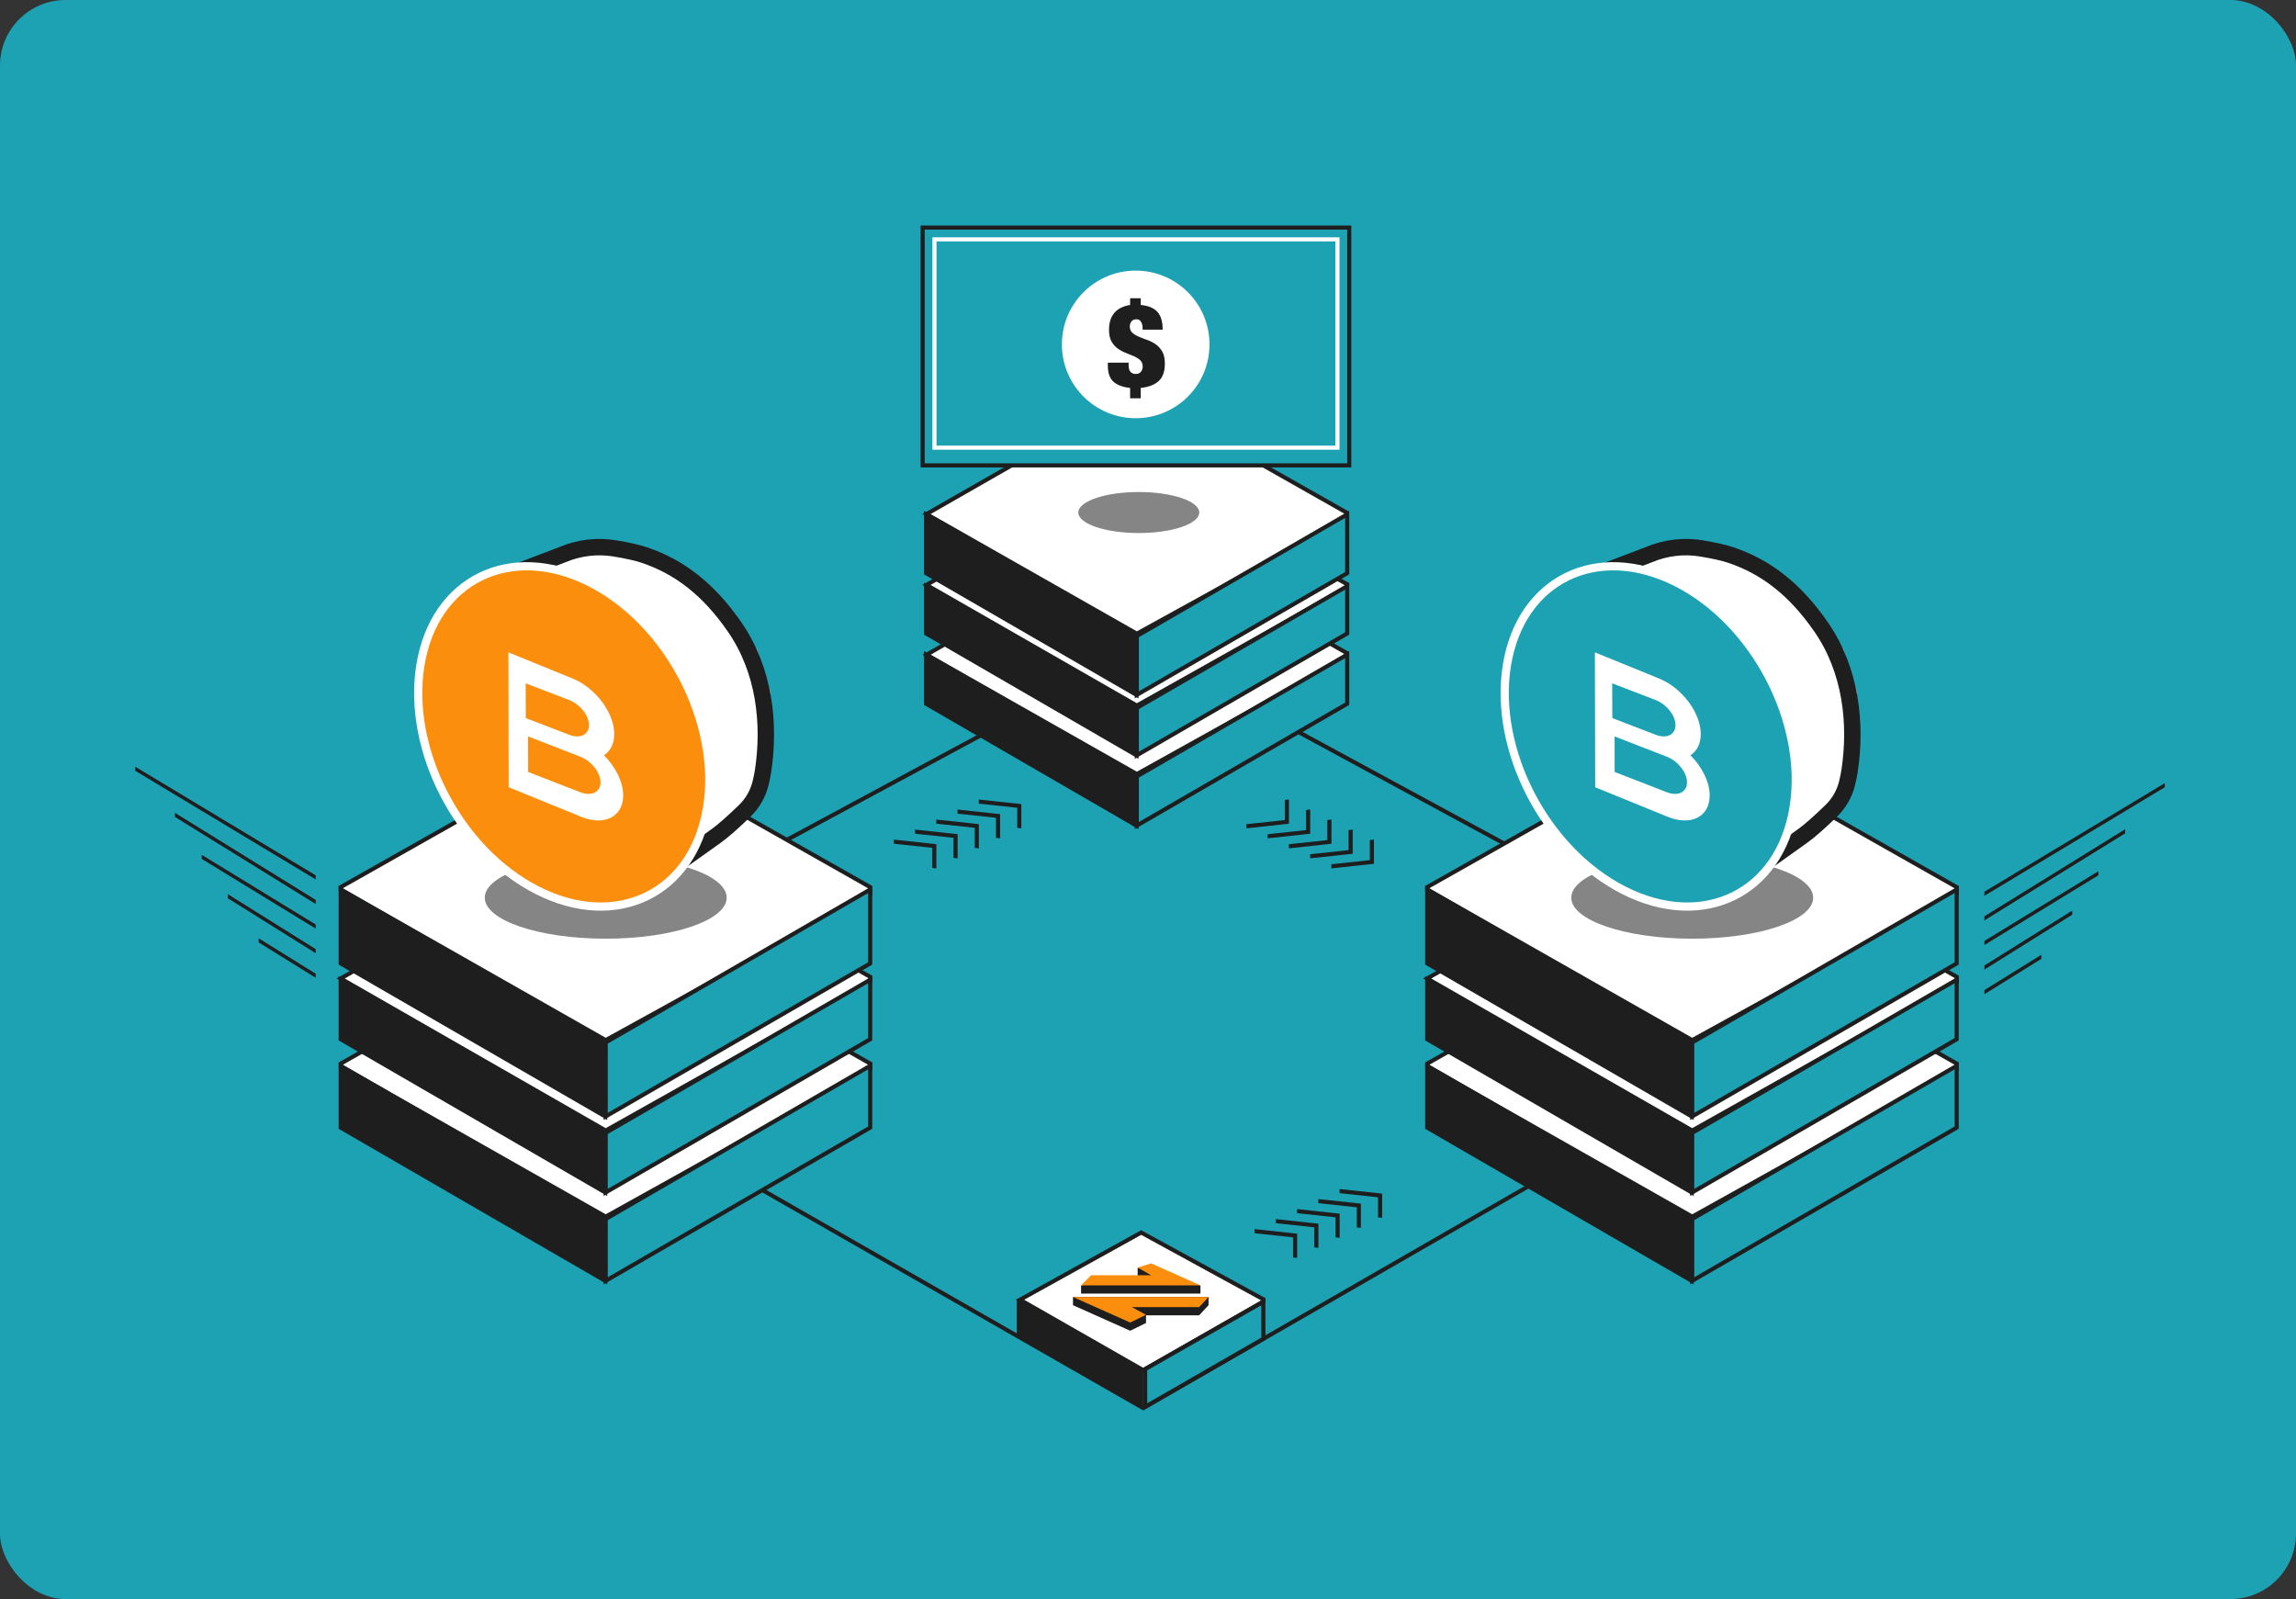 <?xml version="1.0" encoding="UTF-8"?>
<svg width="560px" height="390px" viewBox="0 0 560 390" version="1.1" xmlns="http://www.w3.org/2000/svg" xmlns:xlink="http://www.w3.org/1999/xlink">
    <rect x="0" y="0" width="560" height="390" fill="#333333" stroke="none"/>
    <title>编组 41</title>
    <g id="页面-2" stroke="none" stroke-width="1" fill="none" fill-rule="evenodd">
        <g id="画板" transform="translate(-151, -962)">
            <g id="编组-41" transform="translate(151, 962)">
                <rect id="蒙版" fill="#1DA2B4" x="0" y="0" width="560" height="390" rx="16"></rect>
                <path d="M316.381,300.887 L316.381,306.789 L315.381,306.681 L315.38,301.78 L306,300.771 L306,299.771 L316.381,300.887 Z M321.563,298.445 L321.563,304.346 L320.563,304.239 L320.562,299.337 L311.182,298.328 L311.182,297.328 L321.563,298.445 Z M326.744,296.002 L326.744,301.903 L325.744,301.796 L325.744,296.894 L316.363,295.885 L316.363,294.885 L326.744,296.002 Z M331.926,293.559 L331.926,299.461 L330.926,299.353 L330.925,294.452 L321.545,293.443 L321.545,292.443 L331.926,293.559 Z M337.108,291.116 L337.108,297.018 L336.108,296.91 L336.107,292.009 L326.727,291 L326.727,290 L337.108,291.116 Z" id="形状结合" fill="#1E1E1E" fill-rule="nonzero"></path>
                <path d="M314.381,205.887 L314.381,211.789 L313.381,211.681 L313.38,206.78 L304,205.771 L304,204.771 L314.381,205.887 Z M319.563,203.445 L319.563,209.346 L318.563,209.239 L318.562,204.337 L309.182,203.328 L309.182,202.328 L319.563,203.445 Z M324.744,201.002 L324.744,206.903 L323.744,206.796 L323.744,201.894 L314.363,200.885 L314.363,199.885 L324.744,201.002 Z M329.926,198.559 L329.926,204.461 L328.926,204.353 L328.925,199.452 L319.545,198.443 L319.545,197.443 L329.926,198.559 Z M335.108,196.116 L335.108,202.018 L334.108,201.91 L334.107,197.009 L324.727,196 L324.727,195 L335.108,196.116 Z" id="形状结合" fill="#1E1E1E" fill-rule="nonzero" transform="translate(319.554, 203.394) scale(1, -1) translate(-319.554, -203.394) "></path>
                <path d="M228.381,205.887 L228.381,211.789 L227.381,211.681 L227.38,206.78 L218,205.771 L218,204.771 L228.381,205.887 Z M233.563,203.445 L233.563,209.346 L232.563,209.239 L232.562,204.337 L223.182,203.328 L223.182,202.328 L233.563,203.445 Z M238.744,201.002 L238.744,206.903 L237.744,206.796 L237.744,201.894 L228.363,200.885 L228.363,199.885 L238.744,201.002 Z M243.926,198.559 L243.926,204.461 L242.926,204.353 L242.925,199.452 L233.545,198.443 L233.545,197.443 L243.926,198.559 Z M249.108,196.116 L249.108,202.018 L248.108,201.91 L248.107,197.009 L238.727,196 L238.727,195 L249.108,196.116 Z" id="形状结合" fill="#1E1E1E" fill-rule="nonzero"></path>
                <path d="M497.898,232.852 L497.898,233.852 L484,242.481 L484,241.481 L497.898,232.852 Z M505.422,222.084 L505.422,223.084 L484,236.481 L484,235.481 L505.422,222.084 Z M511.796,212.481 L511.796,213.481 L484,230.481 L484,229.481 L511.796,212.481 Z M518.334,202.242 L518.334,203.242 L484,224.481 L484,223.481 L518.334,202.242 Z M528,191 L528,192 L484,218.481 L484,217.481 L528,191 Z" id="形状结合" fill="#1E1E1E"></path>
                <path d="M46.898,228.852 L46.898,229.852 L33,238.481 L33,237.481 L46.898,228.852 Z M54.422,218.084 L54.422,219.084 L33,232.481 L33,231.481 L54.422,218.084 Z M60.796,208.481 L60.796,209.481 L33,226.481 L33,225.481 L60.796,208.481 Z M67.334,198.242 L67.334,199.242 L33,220.481 L33,219.481 L67.334,198.242 Z M77,187 L77,188 L33,214.481 L33,213.481 L77,187 Z" id="形状结合" fill="#1E1E1E" transform="translate(55, 212.74) scale(-1, 1) translate(-55, -212.74) "></path>
                <polygon id="路径-80" stroke="#1E1E1E" points="278.817 343.417 444.688 247.915 278.817 158 112 247.915"></polygon>
                <g id="编组-40" transform="translate(247.761, 286.292)">
                    <path d="M51.622,9.662 L51.985,10.025 L43.096,42.602 L9.706,51.706 L19.02,19.219 L51.622,9.662 Z" id="矩形" stroke="#1E1E1E" fill="#FFFFFF" transform="translate(30.721, 30.721) rotate(45) translate(-30.721, -30.721) "></path>
                    <path d="M60.365,31.205 L60.385,40.224 L31.549,56.819 L31.549,47.628 L60.365,31.205 Z" id="路径-81" stroke="#1E1E1E" fill="#1DA2B4"></path>
                    <polygon id="路径-81" fill="#1E1E1E" transform="translate(15.648, 43.847) scale(-1, 1) translate(-15.648, -43.847) " points="0.226 48.14 0.226 57.255 31.07 39.237 31.07 30.439"></polygon>
                </g>
                <g id="编组-34备份" transform="translate(82, 151)">
                    <g id="编组-33" transform="translate(0, 43.049)" stroke="#1E1E1E">
                        <path d="M111.013,19.989 L112.029,21.004 L91.795,92.001 L20.195,111.76 L19.718,111.283 L39.492,39.702 L111.013,19.989 Z" id="矩形" fill="#FFFFFF" transform="translate(65.874, 65.874) rotate(45) translate(-65.874, -65.874) "></path>
                        <polygon id="路径-81" fill="#1DA2B4" points="65.726 103.251 65.726 118.33 130.239 80.971 130.239 65.892"></polygon>
                        <polygon id="路径-81" fill="#1E1E1E" transform="translate(33.353, 92.111) scale(-1, 1) translate(-33.353, -92.111) " points="1.096 103.251 1.096 118.33 65.609 80.971 65.609 65.892"></polygon>
                    </g>
                    <g id="编组-33" transform="translate(0.104, 21.878)" stroke="#1E1E1E">
                        <path d="M111.03,19.968 L111.873,20.811 L91.88,92.099 L19.958,111.59 L39.577,39.8 L111.03,19.968 Z" id="矩形" fill="#FFFFFF" transform="translate(65.779, 65.779) rotate(45) translate(-65.779, -65.779) "></path>
                        <polygon id="路径-81" fill="#1DA2B4" points="65.622 103.421 65.622 117.947 130.135 80.588 130.135 66.062"></polygon>
                        <polygon id="路径-81" fill="#1E1E1E" transform="translate(33.248, 92.005) scale(-1, 1) translate(-33.248, -92.005) " points="0.992 103.421 0.992 117.947 65.505 80.588 65.505 66.062"></polygon>
                    </g>
                    <g id="编组-33" transform="translate(0.02, 0)">
                        <path d="M110.982,20.096 L112.251,21.365 L91.75,92.099 L20.059,111.818 L19.66,111.419 L39.51,39.865 L110.982,20.096 Z" id="矩形" stroke="#1E1E1E" fill="#FFFFFF" transform="translate(65.957, 65.957) rotate(45) translate(-65.957, -65.957) "></path>
                        <ellipse id="椭圆形" fill="#1E1E1E" opacity="0.542" cx="65.719" cy="67.941" rx="29.5" ry="10"></ellipse>
                        <polygon id="路径-81" stroke="#1E1E1E" fill="#1DA2B4" points="65.706 103.254 65.706 121.29 130.219 83.977 130.219 65.941"></polygon>
                        <polygon id="路径-81" stroke="#1E1E1E" fill="#1E1E1E" transform="translate(33.333, 93.615) scale(-1, 1) translate(-33.333, -93.615) " points="1.076 103.254 1.076 121.29 65.589 83.977 65.589 65.941"></polygon>
                    </g>
                </g>
                <g id="编组-34备份-2" transform="translate(347, 151)">
                    <g id="编组-33" transform="translate(0, 43.049)" stroke="#1E1E1E">
                        <path d="M111.013,19.989 L112.029,21.004 L91.795,92.001 L20.195,111.76 L19.718,111.283 L39.492,39.702 L111.013,19.989 Z" id="矩形" fill="#FFFFFF" transform="translate(65.874, 65.874) rotate(45) translate(-65.874, -65.874) "></path>
                        <polygon id="路径-81" fill="#1DA2B4" points="65.726 103.251 65.726 118.33 130.239 80.971 130.239 65.892"></polygon>
                        <polygon id="路径-81" fill="#1E1E1E" transform="translate(33.353, 92.111) scale(-1, 1) translate(-33.353, -92.111) " points="1.096 103.251 1.096 118.33 65.609 80.971 65.609 65.892"></polygon>
                    </g>
                    <g id="编组-33" transform="translate(0.104, 21.878)" stroke="#1E1E1E">
                        <path d="M111.03,19.968 L111.873,20.811 L91.88,92.099 L19.958,111.59 L39.577,39.8 L111.03,19.968 Z" id="矩形" fill="#FFFFFF" transform="translate(65.779, 65.779) rotate(45) translate(-65.779, -65.779) "></path>
                        <polygon id="路径-81" fill="#1DA2B4" points="65.622 103.421 65.622 117.947 130.135 80.588 130.135 66.062"></polygon>
                        <polygon id="路径-81" fill="#1E1E1E" transform="translate(33.248, 92.005) scale(-1, 1) translate(-33.248, -92.005) " points="0.992 103.421 0.992 117.947 65.505 80.588 65.505 66.062"></polygon>
                    </g>
                    <g id="编组-33" transform="translate(0.02, 0)">
                        <path d="M110.982,20.096 L112.251,21.365 L91.75,92.099 L20.059,111.818 L19.66,111.419 L39.51,39.865 L110.982,20.096 Z" id="矩形" stroke="#1E1E1E" fill="#FFFFFF" transform="translate(65.957, 65.957) rotate(45) translate(-65.957, -65.957) "></path>
                        <ellipse id="椭圆形" fill="#1E1E1E" opacity="0.542" cx="65.719" cy="67.941" rx="29.5" ry="10"></ellipse>
                        <polygon id="路径-81" stroke="#1E1E1E" fill="#1DA2B4" points="65.706 103.254 65.706 121.29 130.219 83.977 130.219 65.941"></polygon>
                        <polygon id="路径-81" stroke="#1E1E1E" fill="#1E1E1E" transform="translate(33.333, 93.615) scale(-1, 1) translate(-33.333, -93.615) " points="1.076 103.254 1.076 121.29 65.589 83.977 65.589 65.941"></polygon>
                    </g>
                </g>
                <g id="编组-34备份-3" transform="translate(225, 73)">
                    <g id="编组-33" transform="translate(0, 34.239)" stroke="#1E1E1E">
                        <path d="M88.264,16.012 L88.988,16.735 L72.927,73.09 L16.092,88.774 L31.493,31.66 L88.264,16.012 Z" id="矩形" fill="#FFFFFF" transform="translate(52.394, 52.393) rotate(45) translate(-52.394, -52.393) "></path>
                        <polygon id="路径-81" fill="#1DA2B4" points="52.275 82.121 52.275 94.114 103.586 64.401 103.586 52.407"></polygon>
                        <polygon id="路径-81" fill="#1E1E1E" transform="translate(26.527, 73.26) scale(-1, 1) translate(-26.527, -73.26) " points="0.872 82.121 0.872 94.114 52.182 64.401 52.182 52.407"></polygon>
                    </g>
                    <g id="编组-33" transform="translate(0.083, 17.401)" stroke="#1E1E1E">
                        <path d="M88.278,15.996 L88.864,16.582 L72.994,73.167 L15.904,88.639 L31.561,31.738 L88.278,15.996 Z" id="矩形" fill="#FFFFFF" transform="translate(52.317, 52.317) rotate(45) translate(-52.317, -52.317) "></path>
                        <polygon id="路径-81" fill="#1DA2B4" points="52.192 82.256 52.192 93.809 103.503 64.096 103.503 52.543"></polygon>
                        <polygon id="路径-81" fill="#1E1E1E" transform="translate(26.444, 73.176) scale(-1, 1) translate(-26.444, -73.176) " points="0.789 82.256 0.789 93.809 52.099 64.096 52.099 52.543"></polygon>
                    </g>
                    <g id="编组-33" transform="translate(0.016, 0)">
                        <path d="M88.24,16.098 L89.164,17.022 L72.891,73.168 L15.984,88.82 L31.507,31.79 L88.24,16.098 Z" id="矩形" stroke="#1E1E1E" fill="#FFFFFF" transform="translate(52.459, 52.459) rotate(45) translate(-52.459, -52.459) "></path>
                        <ellipse id="椭圆形" fill="#1E1E1E" opacity="0.542" cx="52.734" cy="52" rx="14.75" ry="5"></ellipse>
                        <polygon id="路径-81" stroke="#1E1E1E" fill="#1DA2B4" points="52.259 82.123 52.259 96.468 103.57 66.791 103.57 52.446"></polygon>
                        <polygon id="路径-81" stroke="#1E1E1E" fill="#1E1E1E" transform="translate(26.511, 74.457) scale(-1, 1) translate(-26.511, -74.457) " points="0.856 82.123 0.856 96.468 52.167 66.791 52.167 52.446"></polygon>
                    </g>
                </g>
                <g id="编组-32" transform="translate(224.537, 55)">
                    <rect id="矩形" stroke="#1E1E1E" fill="#1DA2B4" x="0.5" y="0.5" width="104.049" height="58"></rect>
                    <rect id="矩形" stroke="#FFFFFF" x="3.378" y="3.378" width="98.293" height="50.805"></rect>
                    <circle id="椭圆形" fill="#FFFFFF" cx="52.463" cy="29" r="18"></circle>
                    <g id="$" transform="translate(45.671, 17.744)" fill="#1E1E1E" fill-rule="nonzero">
                        <path d="M5.432,21.869 L5.432,24.402 L8.022,24.402 L8.022,21.869 C9.954,21.663 11.418,21.1 12.412,20.181 C13.407,19.261 13.904,17.844 13.904,15.93 C13.904,14.711 13.693,13.735 13.271,13.003 C12.849,12.272 12.318,11.68 11.68,11.23 C11.043,10.78 10.358,10.428 9.626,10.175 C8.894,9.921 8.209,9.659 7.571,9.387 C6.933,9.115 6.403,8.791 5.981,8.416 C5.559,8.04 5.348,7.524 5.348,6.868 C5.348,6.436 5.479,6.037 5.742,5.671 C6.004,5.305 6.417,5.123 6.98,5.123 C7.487,5.123 7.862,5.334 8.106,5.756 C8.35,6.178 8.472,6.671 8.472,7.233 L8.472,7.656 L13.369,7.656 C13.369,5.723 12.947,4.283 12.103,3.335 C11.258,2.388 9.898,1.82 8.022,1.632 L8.022,0 L5.432,0 L5.432,1.632 C1.998,2.195 0.281,4.231 0.281,7.74 C0.281,8.885 0.483,9.813 0.887,10.527 C1.29,11.24 1.797,11.817 2.406,12.257 C3.016,12.698 3.678,13.055 4.391,13.327 C5.104,13.599 5.765,13.871 6.375,14.143 C6.985,14.415 7.491,14.739 7.895,15.114 C8.298,15.49 8.5,15.996 8.5,16.634 C8.5,17.141 8.355,17.572 8.064,17.929 C7.773,18.285 7.355,18.464 6.811,18.464 C6.286,18.464 5.864,18.304 5.545,17.985 C5.226,17.666 5.066,17.084 5.066,16.24 L5.066,15.705 L3.41060513e-13,15.705 L3.41060513e-13,16.465 C3.41060513e-13,18.248 0.46,19.547 1.379,20.363 C2.299,21.18 3.65,21.682 5.432,21.869 Z" id="路径"></path>
                    </g>
                </g>
                <g id="编组-43备份" transform="translate(103, 126.573)">
                    <polygon id="路径-2" fill="#A4A9AE" points="65.138 78.533 72.587 78.533 81.592 69.793 85 42.309 81.592 31.533 59.976 42.309 55 39.232"></polygon>
                    <path d="M38.428,7.483 C42.6,6.227 47.042,6.166 51.243,7.322 C54.231,8.144 56.554,8.927 58.204,9.682 C66.443,13.453 72.91,19.628 78.251,29.371 C84.494,40.76 84.406,53.843 81.555,64.923 C81.313,65.864 80.995,66.884 80.601,67.984 C79.712,70.467 78.14,72.649 76.065,74.278 C72.856,76.796 70.362,78.572 68.576,79.593 L68.576,79.593 L67.912,79.972 C63.739,82.353 57.721,85.736 49.858,90.121 L49.858,90.121 L41.812,87.362 C20.119,63.91 10.019,45.116 12.326,30.891 C12.714,28.499 13.539,27.108 14.454,25.514 C15.521,23.654 16.711,21.569 17.7,17.949 C20.207,14.177 22.06,11.82 23.513,11.435 L23.513,11.435 L34.848,8.432 Z" id="椭圆形" stroke="#1E1E1E" stroke-width="4" fill="#FFFFFF" transform="translate(47.716, 48) rotate(-6) translate(-47.716, -48) "></path>
                    <path d="M14.256,14.05 C21.727,10.412 31.203,10.569 40.916,15.488 C50.477,20.33 58.462,28.886 63.629,38.821 C68.8,48.764 71.141,60.077 69.462,70.4 C67.753,80.899 62.23,88.371 54.744,92.016 C47.273,95.654 37.797,95.497 28.084,90.578 C18.523,85.736 10.538,77.179 5.371,67.245 C0.2,57.302 -2.141,45.988 -0.462,35.666 C1.247,25.166 6.77,17.694 14.256,14.05 Z" id="椭圆形" stroke="#FFFFFF" stroke-width="2" fill="#FB8E0C"></path>
                    <path d="M21,32.533 L36.662,38.916 C42.259,41.197 46.806,47.254 46.818,52.445 C46.824,54.825 45.875,56.61 44.306,57.625 C47.124,60.447 48.992,64.114 49,67.421 C49.012,72.612 44.434,74.951 38.774,72.644 L21.075,65.431 L21,32.533 Z M38.551,57.985 L25.797,53.033 L25.819,61.706 L38.574,66.658 C41.283,67.71 43.474,66.621 43.468,64.226 C43.462,61.927 41.433,59.259 38.874,58.119 L38.551,57.985 Z M35.823,44.165 L25.216,40.085 L25.251,48.564 L35.858,52.644 C38.52,53.668 40.671,52.6 40.661,50.259 C40.652,48.011 38.655,45.406 36.14,44.296 L35.823,44.165 Z" id="形状结合" fill="#FFFFFF" fill-rule="nonzero"></path>
                </g>
                <g id="编组-43备份-2" transform="translate(368, 126.573)">
                    <polygon id="路径-2" fill="#A4A9AE" points="65.138 78.533 72.587 78.533 81.592 69.793 85 42.309 81.592 31.533 59.976 42.309 55 39.232"></polygon>
                    <path d="M38.428,7.483 C42.6,6.227 47.042,6.166 51.243,7.322 C54.231,8.144 56.554,8.927 58.204,9.682 C66.443,13.453 72.91,19.628 78.251,29.371 C84.494,40.76 84.406,53.843 81.555,64.923 C81.313,65.864 80.995,66.884 80.601,67.984 C79.712,70.467 78.14,72.649 76.065,74.278 C72.856,76.796 70.362,78.572 68.576,79.593 L68.576,79.593 L67.912,79.972 C63.739,82.353 57.721,85.736 49.858,90.121 L49.858,90.121 L41.812,87.362 C20.119,63.91 10.019,45.116 12.326,30.891 C12.714,28.499 13.539,27.108 14.454,25.514 C15.521,23.654 16.711,21.569 17.7,17.949 C20.207,14.177 22.06,11.82 23.513,11.435 L23.513,11.435 L34.848,8.432 Z" id="椭圆形" stroke="#1E1E1E" stroke-width="4" fill="#FFFFFF" transform="translate(47.716, 48) rotate(-6) translate(-47.716, -48) "></path>
                    <path d="M14.256,14.05 C21.727,10.412 31.203,10.569 40.916,15.488 C50.477,20.33 58.462,28.886 63.629,38.821 C68.8,48.764 71.141,60.077 69.462,70.4 C67.753,80.899 62.23,88.371 54.744,92.016 C47.273,95.654 37.797,95.497 28.084,90.578 C18.523,85.736 10.538,77.179 5.371,67.245 C0.2,57.302 -2.141,45.988 -0.462,35.666 C1.247,25.166 6.77,17.694 14.256,14.05 Z" id="椭圆形" stroke="#FFFFFF" stroke-width="2" fill="#1DA2B4"></path>
                    <path d="M21,32.533 L36.662,38.916 C42.259,41.197 46.806,47.254 46.818,52.445 C46.824,54.825 45.875,56.61 44.306,57.625 C47.124,60.447 48.992,64.114 49,67.421 C49.012,72.612 44.434,74.951 38.774,72.644 L21.075,65.431 L21,32.533 Z M38.551,57.985 L25.797,53.033 L25.819,61.706 L38.574,66.658 C41.283,67.71 43.474,66.621 43.468,64.226 C43.462,61.927 41.433,59.259 38.874,58.119 L38.551,57.985 Z M35.823,44.165 L25.216,40.085 L25.251,48.564 L35.858,52.644 C38.52,53.668 40.671,52.6 40.661,50.259 C40.652,48.011 38.655,45.406 36.14,44.296 L35.823,44.165 Z" id="形状结合" fill="#FFFFFF" fill-rule="nonzero"></path>
                </g>
                <path d="M277.476,311.154 L277.476,309.154 L280.764,310.125 L292.794,313.494 L292.794,315.494 L263.674,315.494 L263.674,313.494 L266.133,313.021 L280.764,313.021 L277.476,311.154 Z M279.517,322.669 L275.664,324.56 L261.705,318.329 L261.705,316.329 L294.763,316.329 L294.763,318.329 L292.47,320.802 L276.077,320.802 L279.517,320.802 L279.517,322.669 Z" id="形状结合" fill="#1E1E1E" fill-rule="nonzero"></path>
                <path d="M277.476,309.154 L280.764,308.125 L292.794,313.494 L263.674,313.494 L266.133,311.021 L280.764,311.021 L277.476,309.154 Z M279.517,320.669 L275.664,322.56 L261.705,316.329 L294.763,316.329 L292.47,318.802 L276.077,318.802 L279.517,320.669 Z" id="形状结合备份" fill="#FB8E0C" fill-rule="nonzero"></path>
            </g>
        </g>
    </g>
</svg>